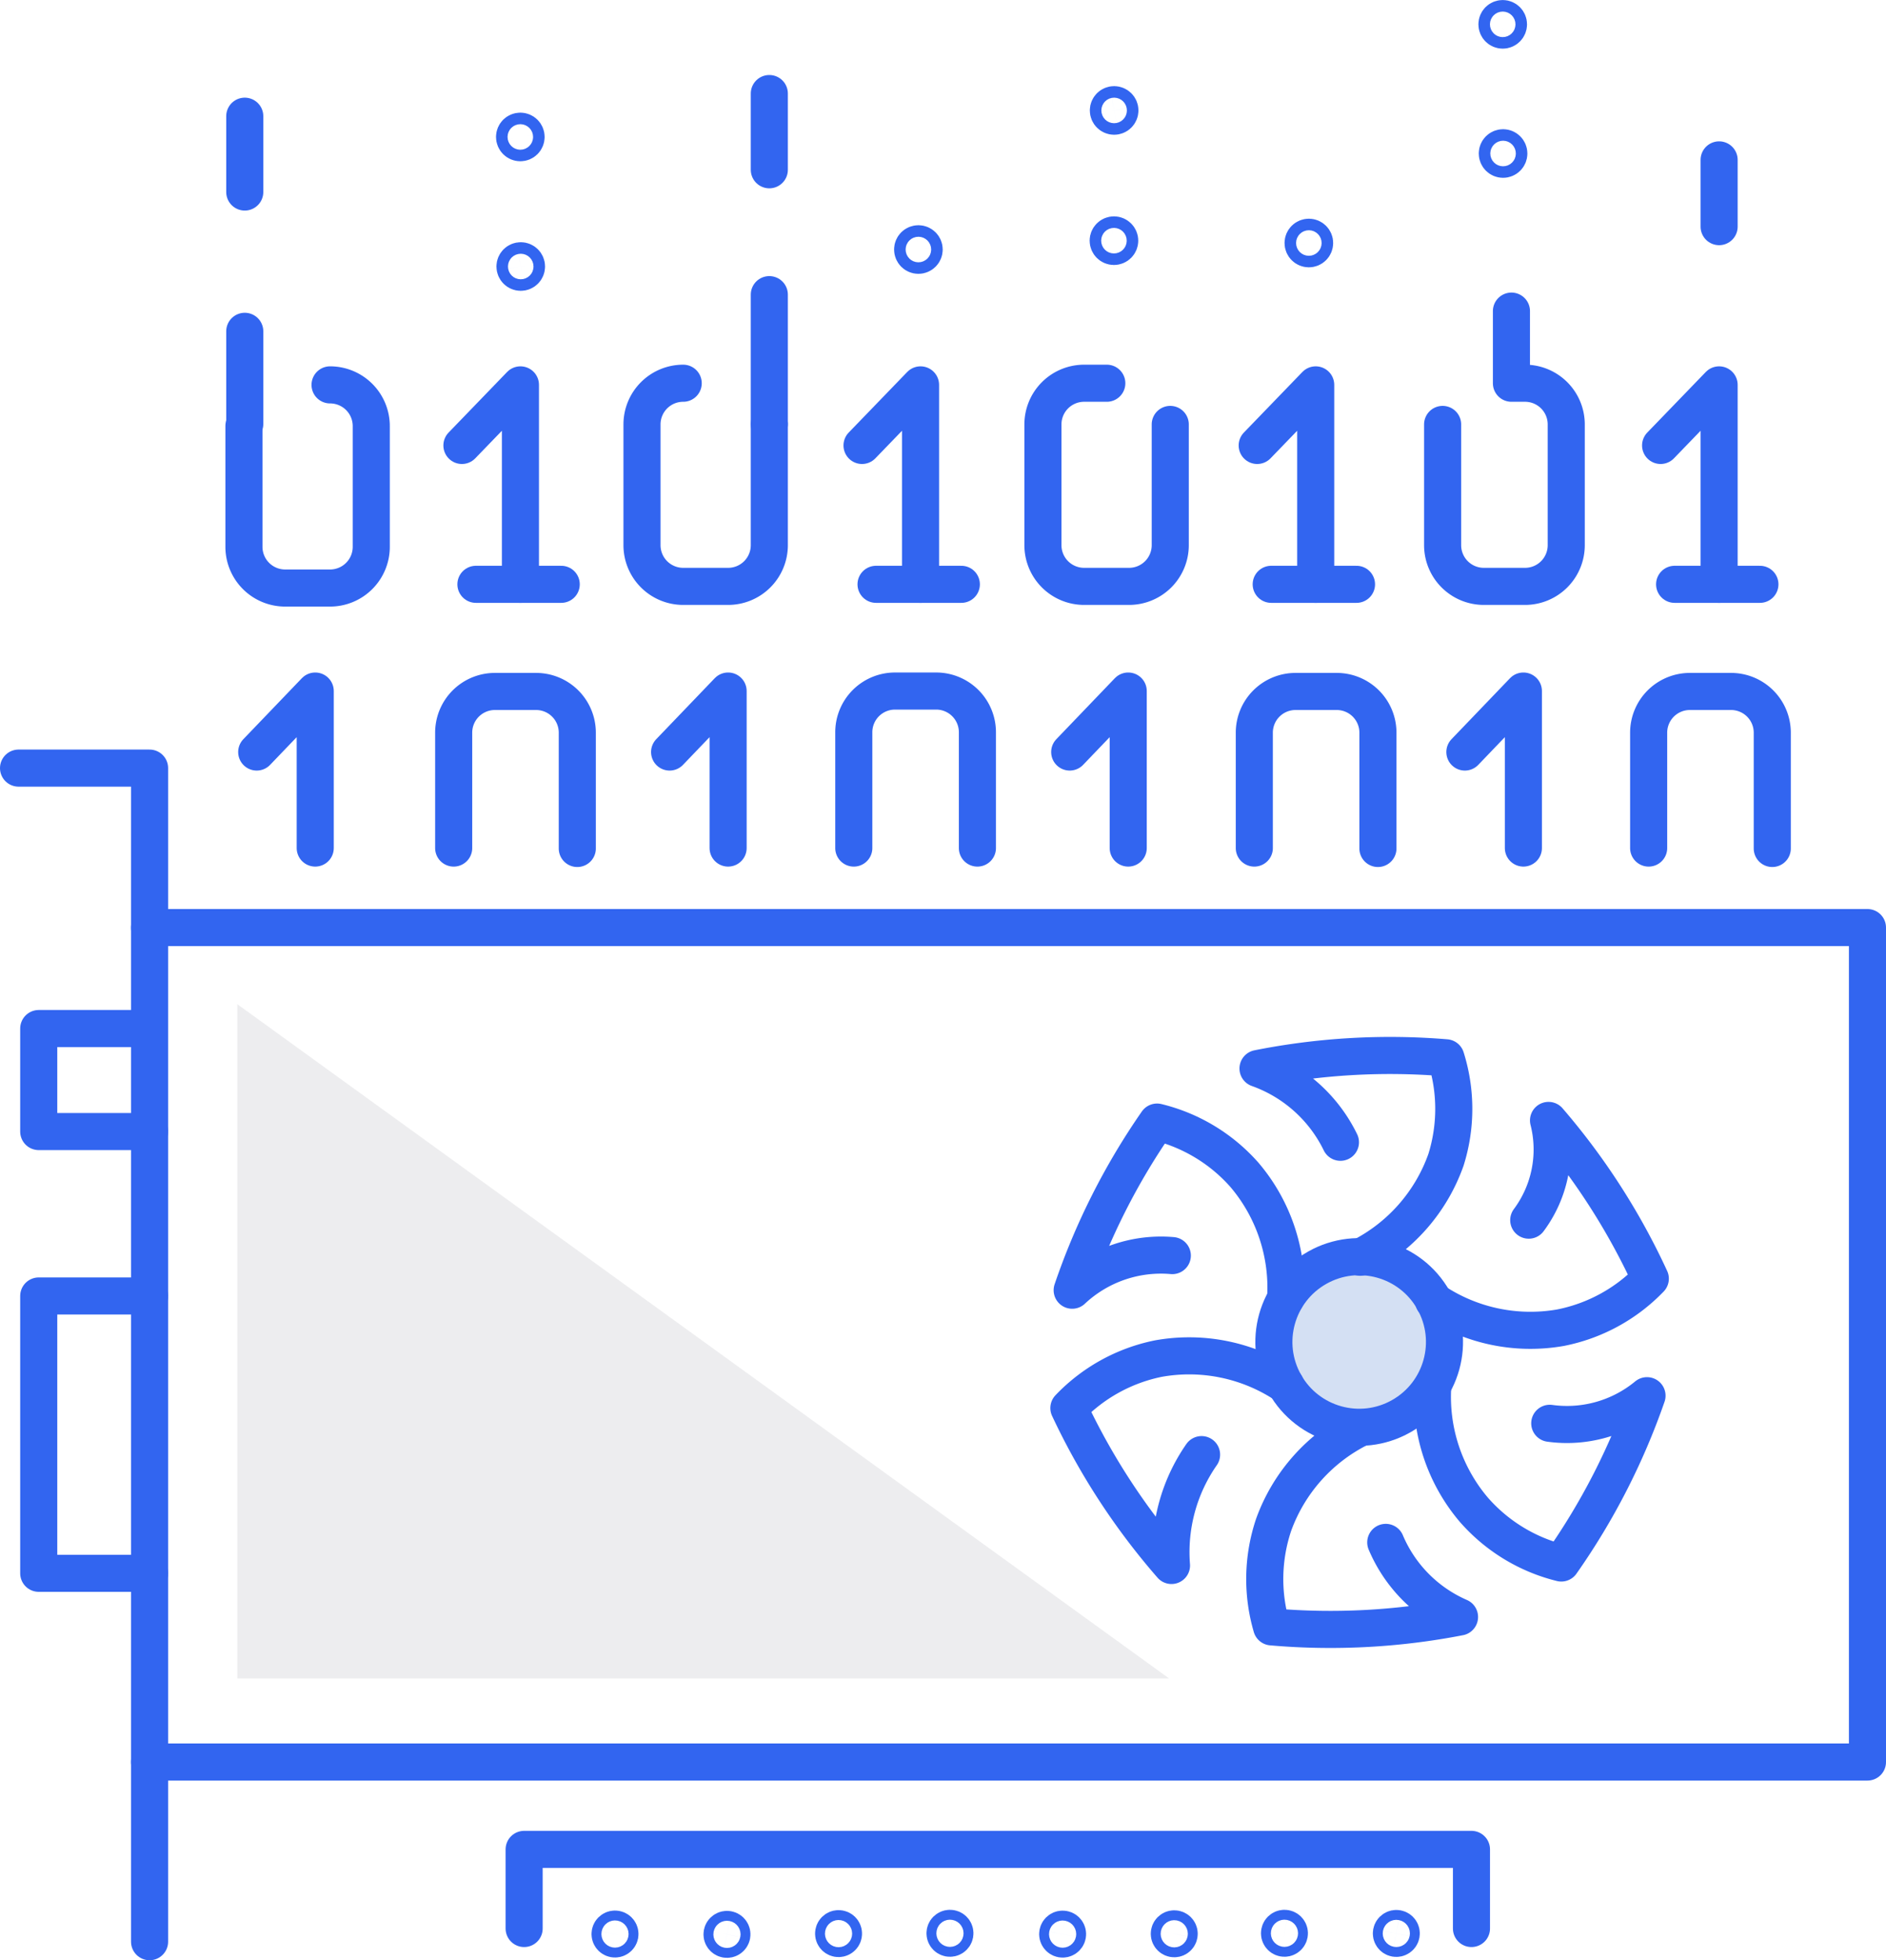 <svg id="Слой_1" data-name="Слой 1" xmlns="http://www.w3.org/2000/svg" viewBox="0 0 45.77 47.57"><defs><style>.cls-1{fill:#dcdde1;}.cls-1,.cls-2{opacity:0.5;}.cls-2{fill:#aac2e8;}.cls-3{fill:none;stroke:#3265f0;stroke-linecap:round;stroke-linejoin:round;stroke-width:0.9px;}</style></defs><title>services 1st</title><polygon id="_Контур_" data-name="&lt;Контур&gt;" class="cls-1" points="5.76 24.37 5.76 40.73 28.37 40.73 5.76 24.37"/><circle id="_Контур_2" data-name="&lt;Контур&gt;" class="cls-2" cx="32.99" cy="32.58" r="2.07"/><rect id="_Прямоугольник_" data-name="&lt;Прямоугольник&gt;" class="cls-3" x="3.63" y="22.51" width="41.69" height="20.25"/><polyline id="_Контур_3" data-name="&lt;Контур&gt;" class="cls-3" points="3.63 22.52 3.63 18.64 0.45 18.64"/><line id="_Контур_4" data-name="&lt;Контур&gt;" class="cls-3" x1="3.63" y1="42.76" x2="3.63" y2="47.12"/><polyline id="_Контур_5" data-name="&lt;Контур&gt;" class="cls-3" points="3.46 24.96 0.94 24.96 0.94 27.46 3.63 27.46"/><polyline id="_Контур_6" data-name="&lt;Контур&gt;" class="cls-3" points="3.63 31.45 0.94 31.45 0.94 38.18 3.63 38.18"/><g id="_Группа_" data-name="&lt;Группа&gt;"><path id="_Контур_7" data-name="&lt;Контур&gt;" class="cls-3" d="M251,182a4.23,4.23,0,0,0,2.08-2.36,4.13,4.13,0,0,0,0-2.48,16.4,16.4,0,0,0-4.56.26,3.55,3.55,0,0,1,2,1.79" transform="translate(-217.99 -151.49)"/><path id="_Контур_8" data-name="&lt;Контур&gt;" class="cls-3" d="M249.19,183a4.23,4.23,0,0,0-1-3,4.13,4.13,0,0,0-2.12-1.28,16.4,16.4,0,0,0-2.06,4.08,3.15,3.15,0,0,1,2.43-.84" transform="translate(-217.99 -151.49)"/><path id="_Контур_9" data-name="&lt;Контур&gt;" class="cls-3" d="M249.19,185.1a4.23,4.23,0,0,0-3.09-.64,4.13,4.13,0,0,0-2.17,1.2,16.39,16.39,0,0,0,2.49,3.82,4.14,4.14,0,0,1,.73-2.69" transform="translate(-217.99 -151.49)"/><path id="_Контур_10" data-name="&lt;Контур&gt;" class="cls-3" d="M251,186.14a4.23,4.23,0,0,0-2.1,2.35,4.13,4.13,0,0,0-.05,2.48,16.4,16.4,0,0,0,4.56-.24,3.43,3.43,0,0,1-1.79-1.81" transform="translate(-217.99 -151.49)"/><path id="_Контур_11" data-name="&lt;Контур&gt;" class="cls-3" d="M252.76,185.13a4.23,4.23,0,0,0,1,3,4.13,4.13,0,0,0,2.12,1.29,16.41,16.41,0,0,0,2.08-4.06,3.05,3.05,0,0,1-2.36.67" transform="translate(-217.99 -151.49)"/><circle id="_Контур_12" data-name="&lt;Контур&gt;" class="cls-3" cx="250.98" cy="184.08" r="2.07" transform="translate(-276.07 -4.33) rotate(-29.45)"/><path id="_Контур_13" data-name="&lt;Контур&gt;" class="cls-3" d="M252.78,183.06a4.23,4.23,0,0,0,3.08.65,4.13,4.13,0,0,0,2.18-1.19,16.39,16.39,0,0,0-2.47-3.84,2.87,2.87,0,0,1-.48,2.42" transform="translate(-217.99 -151.49)"/></g><g id="_Группа_2" data-name="&lt;Группа&gt;"><g id="_Группа_3" data-name="&lt;Группа&gt;"><circle id="_Контур_14" data-name="&lt;Контур&gt;" class="cls-3" cx="232.91" cy="198.42" r="0.12" transform="translate(-223.59 238.58) rotate(-79.21)"/><circle id="_Контур_15" data-name="&lt;Контур&gt;" class="cls-3" cx="235.62" cy="198.42" r="0.12" transform="translate(-221.38 241.25) rotate(-79.21)"/><circle id="_Контур_16" data-name="&lt;Контур&gt;" class="cls-3" cx="238.34" cy="198.42" r="0.12" transform="translate(-219.25 243.82) rotate(-79.19)"/><circle id="_Контур_17" data-name="&lt;Контур&gt;" class="cls-3" cx="241.05" cy="198.42" r="0.12" transform="translate(-216.95 246.6) rotate(-79.22)"/><circle id="_Контур_18" data-name="&lt;Контур&gt;" class="cls-3" cx="243.77" cy="198.42" r="0.12" transform="translate(-214.76 249.25) rotate(-79.21)"/><circle id="_Контур_19" data-name="&lt;Контур&gt;" class="cls-3" cx="246.48" cy="198.42" r="0.12" transform="translate(-212.63 251.82) rotate(-79.19)"/><circle id="_Контур_20" data-name="&lt;Контур&gt;" class="cls-3" cx="249.17" cy="198.42" r="0.12" transform="translate(-210.46 254.45) rotate(-79.19)"/><circle id="_Контур_21" data-name="&lt;Контур&gt;" class="cls-3" cx="251.88" cy="198.42" r="0.12" transform="translate(-208.18 257.2) rotate(-79.21)"/></g><polyline id="_Контур_22" data-name="&lt;Контур&gt;" class="cls-3" points="35.71 46.8 35.71 44.88 12.72 44.88 12.72 46.8"/></g><g id="_Группа_4" data-name="&lt;Группа&gt;"><g id="_Группа_5" data-name="&lt;Группа&gt;"><circle id="_Контур_23" data-name="&lt;Контур&gt;" class="cls-3" cx="254.46" cy="152.09" r="0.14" transform="translate(-241.93 -101.27) rotate(-10.77)"/><circle id="_Контур_24" data-name="&lt;Контур&gt;" class="cls-3" cx="254.46" cy="155.24" r="0.14" transform="translate(-242.51 -101.23) rotate(-10.77)"/></g><g id="_Группа_6" data-name="&lt;Группа&gt;"><circle id="_Контур_25" data-name="&lt;Контур&gt;" class="cls-3" cx="245.03" cy="154.18" r="0.14" transform="translate(-242.45 -103.09) rotate(-10.75)"/><circle id="_Контур_26" data-name="&lt;Контур&gt;" class="cls-3" cx="245.03" cy="157.33" r="0.14" transform="translate(-243.08 -102.93) rotate(-10.77)"/></g><g id="_Группа_7" data-name="&lt;Группа&gt;"><circle id="_Контур_27" data-name="&lt;Контур&gt;" class="cls-3" cx="230.62" cy="154.83" r="0.14" transform="translate(-242.92 -105.55) rotate(-10.8)"/><circle id="_Контур_28" data-name="&lt;Контур&gt;" class="cls-3" cx="230.62" cy="157.98" r="0.14" transform="translate(-243.5 -105.5) rotate(-10.8)"/></g><circle id="_Контур_29" data-name="&lt;Контур&gt;" class="cls-3" cx="249.75" cy="157.4" r="0.14" transform="translate(-243 -102.06) rotate(-10.77)"/><circle id="_Контур_30" data-name="&lt;Контур&gt;" class="cls-3" cx="240.29" cy="157.54" r="0.14" transform="translate(-243.17 -103.9) rotate(-10.75)"/><g id="_Группа_8" data-name="&lt;Группа&gt;"><g id="_Группа_9" data-name="&lt;Группа&gt;"><polyline id="_Контур_31" data-name="&lt;Контур&gt;" class="cls-3" points="11.21 10.81 12.63 9.34 12.63 14.18"/><line id="_Контур_32" data-name="&lt;Контур&gt;" class="cls-3" x1="11.55" y1="14.18" x2="13.62" y2="14.18"/></g><g id="_Группа_10" data-name="&lt;Группа&gt;"><polyline id="_Контур_33" data-name="&lt;Контур&gt;" class="cls-3" points="20.92 10.81 22.34 9.34 22.34 14.18"/><line id="_Контур_34" data-name="&lt;Контур&gt;" class="cls-3" x1="21.26" y1="14.18" x2="23.33" y2="14.18"/></g><path id="_Контур_35" data-name="&lt;Контур&gt;" class="cls-3" d="M236.66,161.79v2.93a1,1,0,0,1-1,1h-1.09a1,1,0,0,1-1-1v-2.93a1,1,0,0,1,1-1" transform="translate(-217.99 -151.49)"/><path id="_Контур_36" data-name="&lt;Контур&gt;" class="cls-3" d="M226,160.83a1,1,0,0,1,1,1v2.93a1,1,0,0,1-1,1h-1.09a1,1,0,0,1-1-1v-2.93" transform="translate(-217.99 -151.49)"/><g id="_Группа_11" data-name="&lt;Группа&gt;"><polyline id="_Контур_37" data-name="&lt;Контур&gt;" class="cls-3" points="30.51 10.81 31.93 9.34 31.93 14.18"/><line id="_Контур_38" data-name="&lt;Контур&gt;" class="cls-3" x1="30.85" y1="14.18" x2="32.92" y2="14.18"/></g><path id="_Контур_39" data-name="&lt;Контур&gt;" class="cls-3" d="M253,161.79v2.93a1,1,0,0,0,1,1H255a1,1,0,0,0,1-1v-2.93a1,1,0,0,0-1-1h-.33v-1.75" transform="translate(-217.99 -151.49)"/><path id="_Контур_40" data-name="&lt;Контур&gt;" class="cls-3" d="M246.39,161.79v2.93a1,1,0,0,1-1,1h-1.09a1,1,0,0,1-1-1v-2.93a1,1,0,0,1,1-1h.55" transform="translate(-217.99 -151.49)"/></g><g id="_Группа_12" data-name="&lt;Группа&gt;"><polyline id="_Контур_41" data-name="&lt;Контур&gt;" class="cls-3" points="40.3 10.81 41.72 9.34 41.72 14.18"/><line id="_Контур_42" data-name="&lt;Контур&gt;" class="cls-3" x1="40.64" y1="14.18" x2="42.71" y2="14.18"/></g><g id="_Группа_13" data-name="&lt;Группа&gt;"><polyline id="_Контур_43" data-name="&lt;Контур&gt;" class="cls-3" points="16.25 18.25 17.67 16.77 17.67 20.58"/></g><g id="_Группа_14" data-name="&lt;Группа&gt;"><polyline id="_Контур_44" data-name="&lt;Контур&gt;" class="cls-3" points="6.23 18.25 7.65 16.77 7.65 20.58"/></g><g id="_Группа_15" data-name="&lt;Группа&gt;"><polyline id="_Контур_45" data-name="&lt;Контур&gt;" class="cls-3" points="25.96 18.25 27.38 16.77 27.38 20.58"/></g><path id="_Контур_46" data-name="&lt;Контур&gt;" class="cls-3" d="M238.71,172.07v-2.81a1,1,0,0,1,1-1h1a1,1,0,0,1,1,1v2.81" transform="translate(-217.99 -151.49)"/><path id="_Контур_47" data-name="&lt;Контур&gt;" class="cls-3" d="M229,172.07v-2.8a1,1,0,0,1,1-1h1a1,1,0,0,1,1,1v2.81" transform="translate(-217.99 -151.49)"/><g id="_Группа_16" data-name="&lt;Группа&gt;"><polyline id="_Контур_48" data-name="&lt;Контур&gt;" class="cls-3" points="35.55 18.25 36.97 16.77 36.97 20.58"/></g><path id="_Контур_49" data-name="&lt;Контур&gt;" class="cls-3" d="M258,172.07v-2.8a1,1,0,0,1,1-1h1a1,1,0,0,1,1,1v2.81" transform="translate(-217.99 -151.49)"/><path id="_Контур_50" data-name="&lt;Контур&gt;" class="cls-3" d="M248.43,172.07v-2.8a1,1,0,0,1,1-1h1a1,1,0,0,1,1,1v2.81" transform="translate(-217.99 -151.49)"/><line id="_Контур_51" data-name="&lt;Контур&gt;" class="cls-3" x1="18.67" y1="10.29" x2="18.67" y2="7.15"/><line id="_Контур_52" data-name="&lt;Контур&gt;" class="cls-3" x1="5.94" y1="10.29" x2="5.94" y2="8.04"/><line id="_Контур_53" data-name="&lt;Контур&gt;" class="cls-3" x1="18.67" y1="4.12" x2="18.67" y2="2.27"/><line id="_Контур_54" data-name="&lt;Контур&gt;" class="cls-3" x1="5.94" y1="4.66" x2="5.94" y2="2.82"/><line id="_Контур_55" data-name="&lt;Контур&gt;" class="cls-3" x1="41.72" y1="5.5" x2="41.72" y2="3.88"/></g></svg>